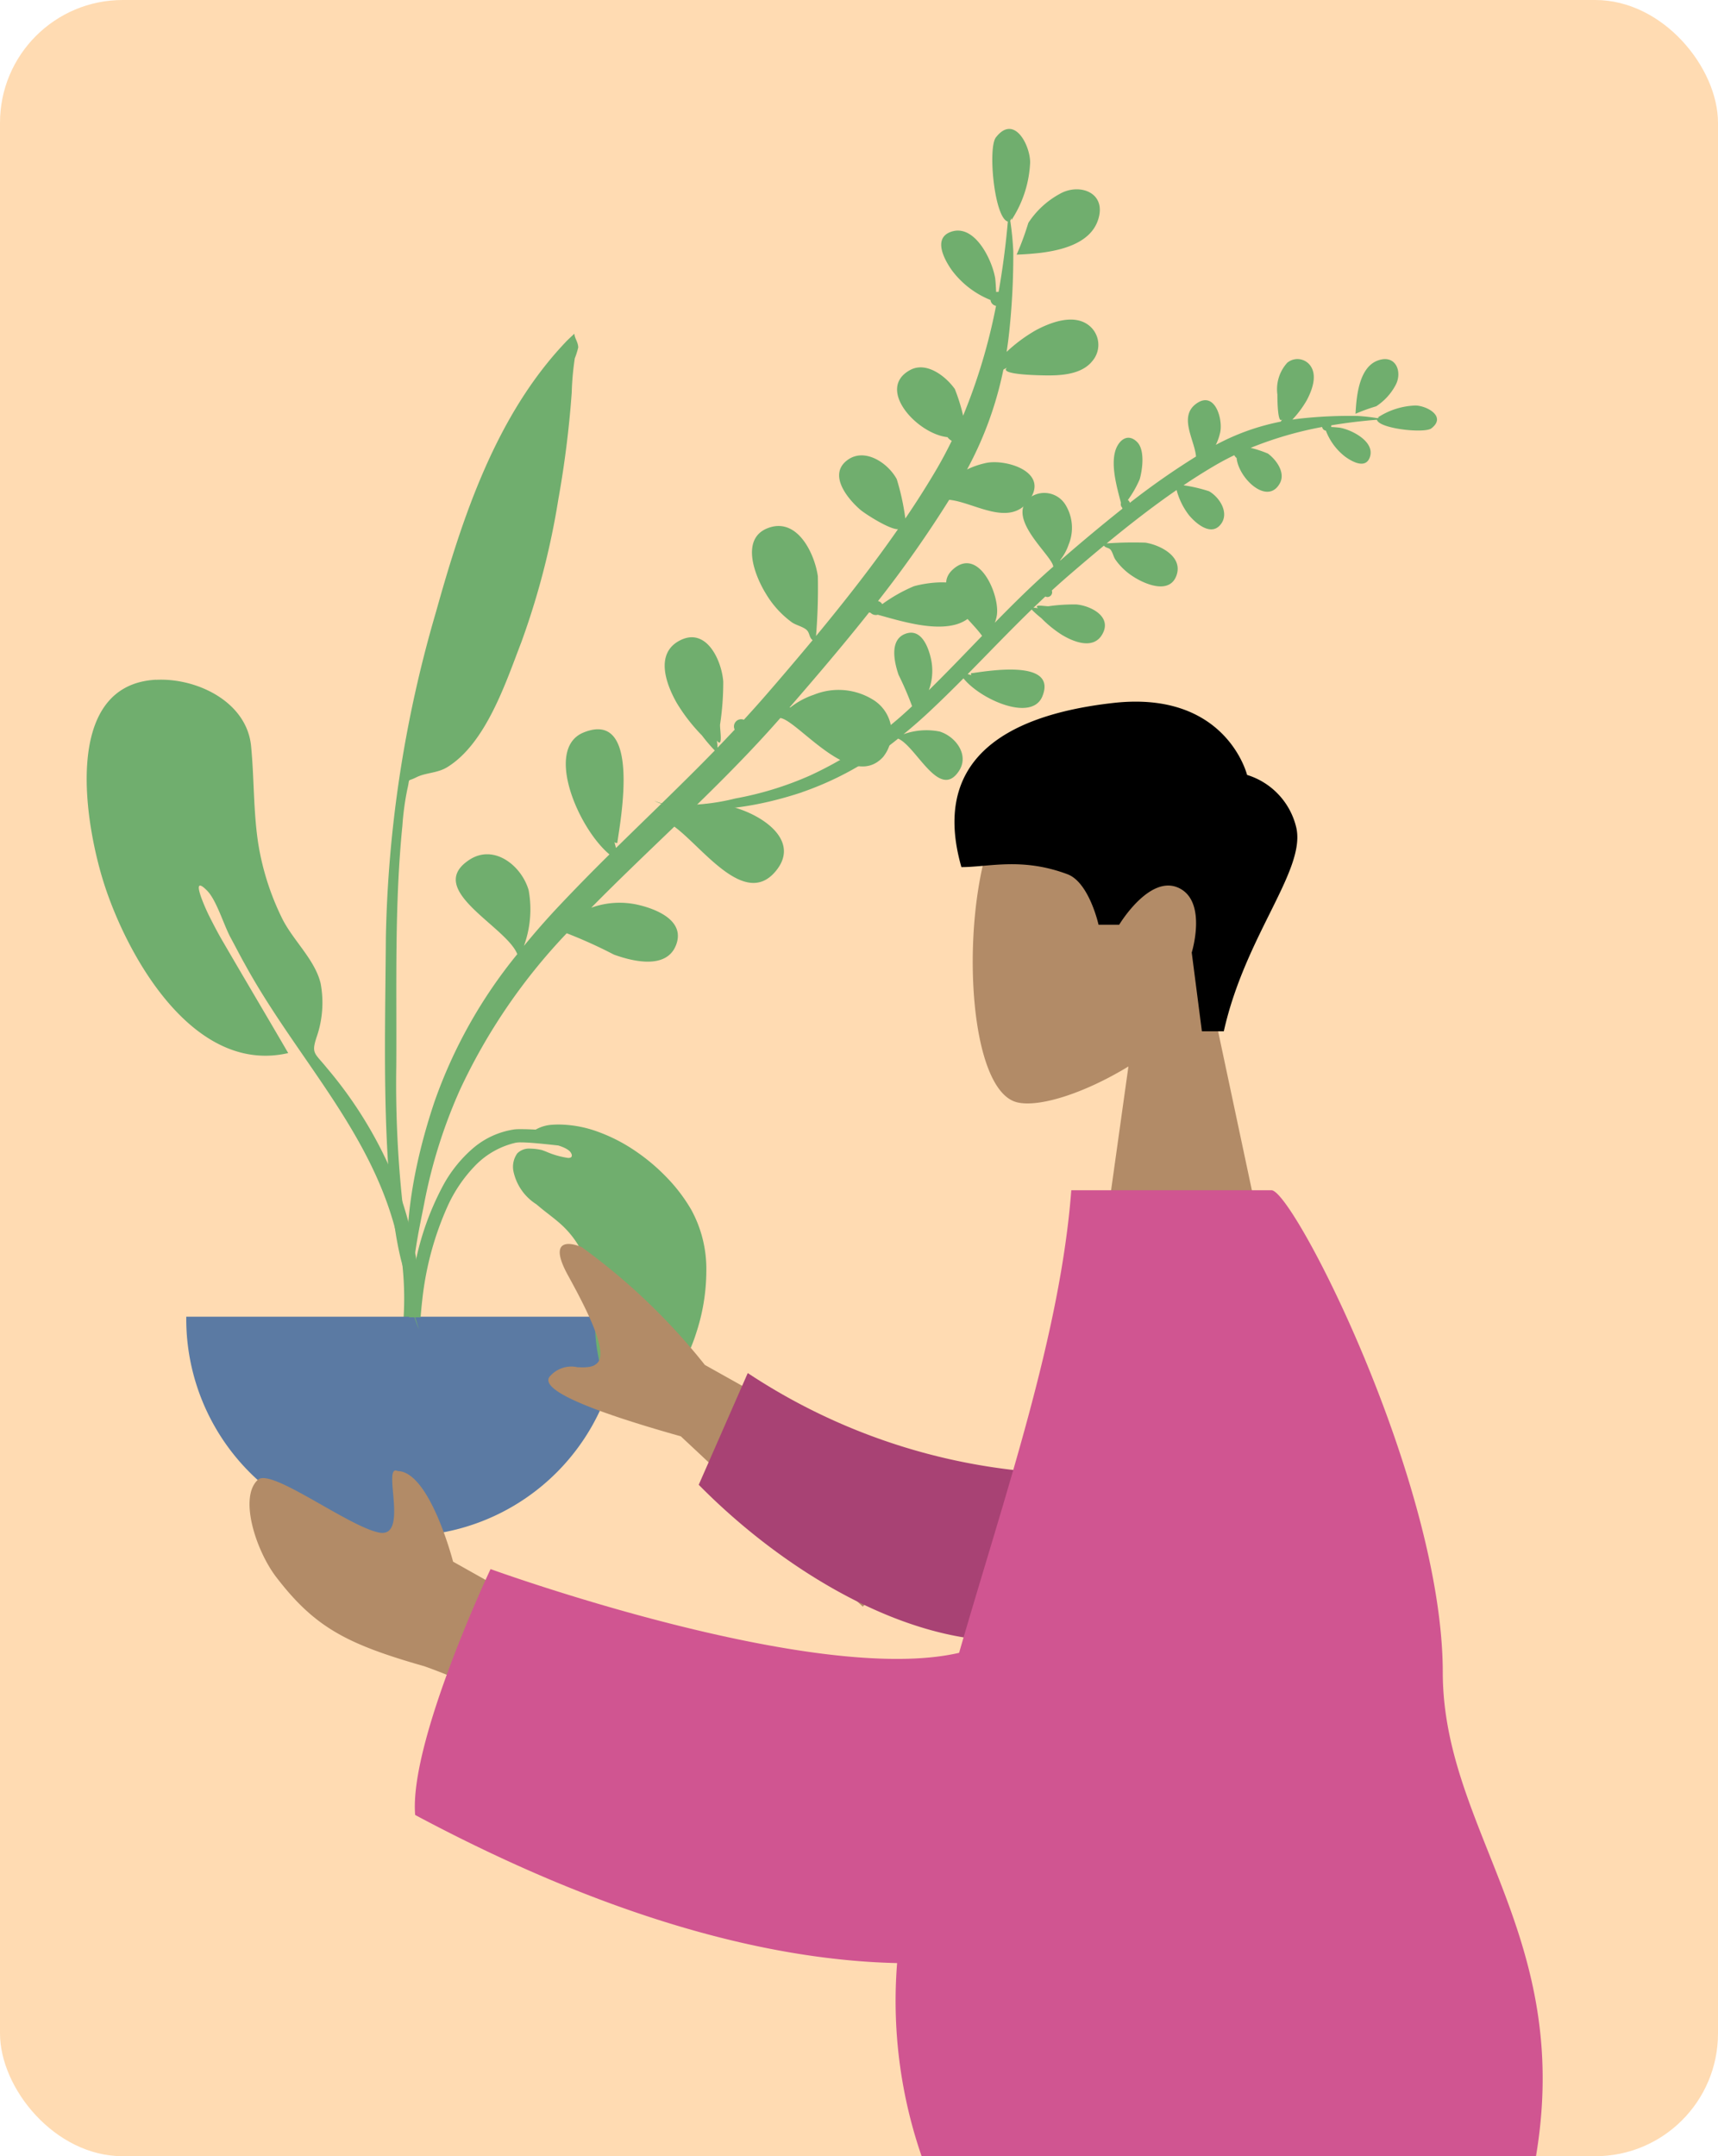 <svg xmlns="http://www.w3.org/2000/svg" width="140" height="175.634" viewBox="0 0 140 175.634">
    <defs>
        <clipPath id="err7ermdva">
            <rect data-name="Rectangle 4547" width="140" height="175.634" rx="10" style="fill:none"/>
        </clipPath>
    </defs>
    <g data-name="Group 2021">
        <g data-name="Group 1995" style="clip-path:url(#err7ermdva)">
            <path data-name="Rectangle 4546" transform="translate(-7.268 -7.904)" style="fill:#ffdbb2" d="M0 0h154.131v190.734H0z"/>
            <path data-name="Path 202" d="M368.907 5842.078c3.307-.174 7.4 1.773 7.753 5.4.257 2.637.179 5.267.577 7.9a21.471 21.471 0 0 0 1.906 6.042c.882 1.843 2.708 3.412 3.183 5.381a8.522 8.522 0 0 1-.282 4.248c-.507 1.493-.237 1.375.775 2.626a34.012 34.012 0 0 1 5.031 7.9c1.819 4.221 3.013 9.155 2.34 13.776-.085.587-.186 2.693-.987 2.84-.894.165-.476-1.04-.429-1.429a25.682 25.682 0 0 0 .2-7.173c-1.42-9.728-8.336-16.134-12.842-24.388-.248-.426-.771-1.439-1.134-2.108-.573-1.056-1.151-3.065-1.928-3.848-1.463-1.474-.117 1.491.168 2.057.36.716.757 1.477 1.126 2.1 1.69 2.908 3.577 6.082 5.322 9.08-7.542 1.738-12.861-7.414-14.887-13.432-1.67-4.958-3.67-16.551 4.1-16.979" transform="translate(-356.199 -5786.704)" style="fill:#70ae6e"/>
            <path data-name="Path 203" d="M565.282 5627.585c-5.673 5.96-8.414 14.226-10.584 22a100.923 100.923 0 0 0-4.085 26.517c-.04 5.929-.2 11.9.143 17.817q.173 3.16.66 6.291c.027.171.766 4.817 1.474 3.734.4-.616-.757-4.819-.845-5.52a91.349 91.349 0 0 1-.583-11.888c.04-6.539-.152-13.045.5-19.561a22.243 22.243 0 0 1 .4-2.946c.243-1.012-.066-.57.725-.97.769-.39 1.72-.334 2.518-.823 3.166-1.937 4.785-6.915 6.046-10.182a63.043 63.043 0 0 0 3.018-11.648 82.869 82.869 0 0 0 1.09-8.683 22.848 22.848 0 0 1 .249-2.792 6.334 6.334 0 0 0 .282-.894c-.019-.458-.292-.728-.315-1.113q-.356.324-.7.663" transform="translate(-519.169 -5599.74)" style="fill:#70ae6e"/>
            <path data-name="Path 204" d="M425.768 6238.192a17.681 17.681 0 1 0 35.36 0" transform="translate(-410.589 -6130.942)" style="fill:#5b7aa3"/>
            <path data-name="Path 205" d="M584.269 6140.992a2.7 2.7 0 0 1-1.853-.657 3.759 3.759 0 0 1-1-1.62 14.084 14.084 0 0 1-.526-4.021 16.362 16.362 0 0 0-.57-4.336 7.846 7.846 0 0 0-.863-1.9 7.657 7.657 0 0 0-1.464-1.7c-.3-.261-.618-.509-.926-.749a24.332 24.332 0 0 1-.828-.665l-.129-.109a4.2 4.2 0 0 1-1.869-2.692 1.883 1.883 0 0 1 .316-1.457 1.362 1.362 0 0 1 1.071-.384 4.36 4.36 0 0 1 .91.112c.049.011.176.06.354.127a6.906 6.906 0 0 0 1.81.52c.139 0 .231-.032.272-.094a.276.276 0 0 0-.012-.256c-.1-.253-.464-.477-1.067-.665-1.214-.133-2.36-.253-3.043-.253a2.229 2.229 0 0 0-.441.032 6.677 6.677 0 0 0-3.258 1.833 11.68 11.68 0 0 0-2.248 3.272 25.153 25.153 0 0 0-2.086 7.646c-.052.442-.1.922-.143 1.466h-.934a32.1 32.1 0 0 1 .346-3.534 22.834 22.834 0 0 1 2.47-7.292 10.81 10.81 0 0 1 2.413-2.964 6.68 6.68 0 0 1 3.349-1.516 4.986 4.986 0 0 1 .54-.02c.351 0 .775.014 1.192.038a3.093 3.093 0 0 1 1.322-.395c.185-.014.375-.021.564-.021a9.515 9.515 0 0 1 3.187.589 13.675 13.675 0 0 1 3.044 1.562 15.921 15.921 0 0 1 2.631 2.228 13.452 13.452 0 0 1 1.947 2.588 10.052 10.052 0 0 1 1.214 4.976 16.247 16.247 0 0 1-.85 5.116 11.756 11.756 0 0 1-1.7 3.38 3.991 3.991 0 0 1-3.1 1.808z" transform="translate(-532.402 -6027.141)" style="fill:#70ae6e"/>
            <path data-name="Path 206" d="M565.512 5597.311a16.216 16.216 0 0 1-.573-2.012 6.216 6.216 0 0 0 .573 2.012m-.434-2.028c-.369-2.621.449-6.085.846-8.142a41.916 41.916 0 0 1 2.945-9.365 47.627 47.627 0 0 1 8.682-12.71 38.631 38.631 0 0 1 3.842 1.738c1.469.534 4.272 1.255 5.062-.768.777-1.989-1.578-2.925-3.023-3.269a6.773 6.773 0 0 0-3.885.22c2.214-2.248 4.5-4.421 6.772-6.607 2.262 1.647 5.666 6.548 8.172 3.732 2.875-3.232-3.175-5.951-5.655-5.552a4.512 4.512 0 0 0-.88.241c2.41-2.344 4.778-4.73 7-7.266 1.4.167 5.81 6.011 8.383 3.164a3.158 3.158 0 0 0-.708-4.58 5.341 5.341 0 0 0-4.938-.482 6.342 6.342 0 0 0-1.912 1.03l-.075.009c2.185-2.519 4.381-5.092 6.485-7.743l.123.032a.6.6 0 0 0 .587.157c1.871.519 4.422 1.3 6.3.811 1.3-.337 2.422-1.492 1.228-2.75-.97-1.023-3.412-.713-4.592-.382a12.98 12.98 0 0 0-2.577 1.459.532.532 0 0 0-.342-.253 94.231 94.231 0 0 0 5.8-8.247c2.01.186 4.882 2.275 6.505.057 1.693-2.315-1.827-3.38-3.45-3.068a6.737 6.737 0 0 0-1.6.54 29.273 29.273 0 0 0 2.79-7.353c.021.008.035.018.057.026l-.056-.03q.09-.385.169-.772a2.543 2.543 0 0 1 .3-.166c-.711.565 2.44.62 3.03.631 1.3.024 3.046-.048 3.932-1.183a2.073 2.073 0 0 0 .145-.194 2.02 2.02 0 0 0-.557-2.784c-1.237-.835-3.032-.14-4.187.473a12.622 12.622 0 0 0-2.4 1.774q.124-.787.209-1.584a58.882 58.882 0 0 0 .336-6.6 25.181 25.181 0 0 0-.247-2.509.394.394 0 0 0 .08-.225c.036.194.009.2.1.056a9.274 9.274 0 0 0 1.44-4.571c0-1.4-1.3-3.962-2.791-2.037-.668.86-.127 6.572.974 6.854a65.971 65.971 0 0 1-.753 5.729.656.656 0 0 0-.2.009c-.022-.465-.053-.973-.083-1.146-.254-1.492-1.686-4.463-3.627-3.746-1.492.551-.444 2.366.124 3.153a7.338 7.338 0 0 0 3.127 2.39.54.54 0 0 0 .45.476 46.857 46.857 0 0 1-2.681 8.948 14.526 14.526 0 0 0-.68-2.177c-.74-1.04-2.312-2.267-3.646-1.54-2.8 1.529.57 5.2 3.052 5.466a1.112 1.112 0 0 0 .344.3q-.636 1.307-1.381 2.56a72.586 72.586 0 0 1-2.4 3.764 19.273 19.273 0 0 0-.7-3.207c-.714-1.318-2.617-2.6-4.03-1.543-1.589 1.192.041 3.152 1.043 4.022.411.357 2.413 1.634 3.089 1.6-2.054 2.956-4.343 5.877-6.678 8.7a48.578 48.578 0 0 0 .147-4.875c-.272-1.874-1.682-4.809-4.052-3.922-2.3.859-1.068 3.923-.174 5.364a7.845 7.845 0 0 0 2.119 2.325c.337.23.886.345 1.176.6s.2.612.505.848a280.32 280.32 0 0 1-3.794 4.461q-.892 1.025-1.81 2.023a.581.581 0 0 0-.281-.04.59.59 0 0 0-.522.649.617.617 0 0 0 .056.194q-.7.743-1.4 1.473a3.5 3.5 0 0 0-.051-.577c.531.667.23-.946.26-1.311a22.937 22.937 0 0 0 .26-3.492c-.122-1.708-1.37-4.5-3.561-3.344-2.015 1.064-1.1 3.549-.224 5.086a14.464 14.464 0 0 0 2.052 2.642 12.878 12.878 0 0 0 1.043 1.223c-2.63 2.7-5.363 5.3-8.048 7.939a9.73 9.73 0 0 1-.128-.482.26.26 0 0 0 .231.072c.232-1.715 2-10.9-2.738-9-3.211 1.291-.487 7.771 2.1 9.935a163.779 163.779 0 0 0-4.143 4.232q-1.472 1.564-2.828 3.221a8.666 8.666 0 0 0 .386-4.536c-.577-2-2.812-3.778-4.806-2.494-3.755 2.426 2.962 5.4 3.881 7.7a39.8 39.8 0 0 0-6.753 12.033c-1.622 4.833-3 11.277-1.694 16.487m50.968-85.629c1.946-.227 4.154-.833 4.787-2.647.793-2.273-1.5-3.1-3.119-2.161a7.1 7.1 0 0 0-2.546 2.356 23.11 23.11 0 0 1-.953 2.583 24.212 24.212 0 0 0 1.83-.132" transform="translate(-531.368 -5489.048)" style="fill:#70ae6e"/>
            <path data-name="Path 207" d="m929.988 5928.9 2.337-16.691c-3.724 2.266-7.383 3.36-9.1 2.913-4.307-1.12-4.7-17.024-1.37-23.294s20.465-9 21.327 3.419a15.813 15.813 0 0 1-4.143 11.3l4.751 22.354z" transform="translate(-840.37 -5825.34)" style="fill:#b28b67"/>
            <path data-name="Path 208" d="m97.942 84.004-.828-6.414s1.3-4.189-1.082-5.275-4.831 3.011-4.831 3.011h-1.68s-.763-3.452-2.534-4.116c-3.721-1.393-6.413-.58-8.642-.58-2.426-8.487 3.189-12.344 12.39-13.373s10.889 5.864 10.889 5.864a5.9 5.9 0 0 1 4.018 4.325c.753 3.477-4.181 8.779-5.914 16.559z"/>
            <path data-name="Path 209" d="m491.04 6223.882-8.964-5.031s-1.887-7.334-4.51-7.38c-.673-.323-.419 1.086-.322 2.495s.035 2.775-1.229 2.508c-2.547-.536-8.764-5.268-9.836-4.3-1.584 1.419-.168 5.778 1.493 7.944 3.113 4.051 5.688 5.438 12.057 7.25a42.02 42.02 0 0 1 10.8 5.7zm31.96-9.635-20.407-11.422a50.934 50.934 0 0 0-10.03-9.592c-1.01-.43-2.766-.69-1.121 2.3s3.246 6.2 2.407 7.12c-.369.4-.978.382-1.631.36a2.31 2.31 0 0 0-2.3.8q-1 1.529 10.717 4.828l14.828 13.873z" transform="translate(-445.155 -6091.646)" style="fill:#b28b67"/>
            <path data-name="Path 210" d="M778.43 6281.465a49.366 49.366 0 0 1-26.849-8.215l-3.995 9.1c7.016 7.112 16.88 12.956 25.505 12.709a7.993 7.993 0 0 0 5.339-13.595" transform="translate(-690.646 -6161.408)" style="fill:#a84274"/>
            <path data-name="Path 211" d="M641.556 6245.149c7.178-.954 13.858-1.907 17.739-1.125 6.655-22.079-6.212-31.049-6.229-45.176-.012-15.463-12.17-39.282-13.959-39.282h-16.313c-.9 11.808-5.426 24.823-9.143 37.679-11.855 2.75-38.181-6.821-38.181-6.821s-6.646 14.046-6.145 20.029c15.319 8.178 28.45 11.823 39.275 12.064a38.778 38.778 0 0 0 3.072 18.5c1.963 4.267 7.4 5.543 14.028 5.543a126.267 126.267 0 0 0 15.855-1.414" transform="translate(-535.494 -6062.615)" style="fill:#d05591"/>
            <path data-name="Path 212" d="M720.913 5679.03a10.343 10.343 0 0 1-1.3-.394 3.959 3.959 0 0 0 1.3.394m10.72-1.087a25.678 25.678 0 0 0 7.857-4.373c1.484.625 3.364 5.087 4.966 2.623.848-1.309-.29-2.8-1.582-3.2a5.514 5.514 0 0 0-2.945.221q1.085-.884 2.111-1.845c.944-.883 1.865-1.79 2.776-2.707 1.384 1.727 5.567 3.577 6.429 1.464 1.269-3.119-4.7-2.018-5.818-1.877a.176.176 0 0 0 .045.153 4.98 4.98 0 0 1-.312-.088c1.735-1.755 3.439-3.542 5.211-5.26a8.323 8.323 0 0 0 .785.7 9.436 9.436 0 0 0 1.7 1.376c.991.593 2.6 1.214 3.3-.109.769-1.439-1.036-2.286-2.142-2.379a14.618 14.618 0 0 0-2.267.145c-.237.017-1.281-.194-.852.162a2.184 2.184 0 0 0-.374-.038q.479-.461.966-.917a.388.388 0 0 0 .125.039.384.384 0 0 0 .425-.34.388.388 0 0 0-.024-.186q.654-.6 1.326-1.182c.95-.82 1.927-1.65 2.922-2.474.151.206.385.146.546.34s.231.557.379.782a5.128 5.128 0 0 0 1.493 1.418c.928.6 2.906 1.438 3.481-.075.593-1.56-1.3-2.515-2.514-2.708a31.075 31.075 0 0 0-3.163.061c1.85-1.522 3.763-3.013 5.7-4.348a5.752 5.752 0 0 0 1.013 2.054c.557.669 1.816 1.761 2.6.72.7-.926-.121-2.193-.971-2.675a12.306 12.306 0 0 0-2.075-.485 47.143 47.143 0 0 1 2.46-1.556q.818-.483 1.671-.894a.73.73 0 0 0 .193.229c.154 1.643 2.51 3.9 3.523 2.059.482-.876-.3-1.925-.971-2.421a9.227 9.227 0 0 0-1.407-.466 29.956 29.956 0 0 1 5.825-1.7.354.354 0 0 0 .305.3 4.838 4.838 0 0 0 1.527 2.084c.506.382 1.676 1.088 2.044.106.48-1.278-1.437-2.246-2.4-2.426a9.394 9.394 0 0 0-.742-.063.449.449 0 0 0 .008-.135 42.165 42.165 0 0 1 3.721-.455c.175.73 3.876 1.131 4.439.7 1.261-.973-.393-1.849-1.3-1.86a5.938 5.938 0 0 0-2.976.917c-.1.056-.09.039.036.064a.25.25 0 0 0-.147.051 15.945 15.945 0 0 0-1.626-.182 37.4 37.4 0 0 0-4.287.172q-.518.05-1.029.126a8.339 8.339 0 0 0 1.169-1.569c.406-.759.871-1.94.338-2.764a1.3 1.3 0 0 0-1.8-.389 1.359 1.359 0 0 0-.127.094 3.212 3.212 0 0 0-.8 2.59c0 .39.015 2.473.387 2.007a1.644 1.644 0 0 1-.11.194q-.251.05-.5.106l-.019-.037c.005.015.011.024.016.038a18.756 18.756 0 0 0-4.791 1.788 4.506 4.506 0 0 0 .362-1.051c.214-1.07-.449-3.4-1.964-2.3-1.451 1.056-.118 2.97-.013 4.3a61.119 61.119 0 0 0-5.393 3.773.352.352 0 0 0-.162-.228 8.638 8.638 0 0 0 .966-1.692c.224-.777.443-2.389-.213-3.038-.807-.8-1.564-.064-1.793.791-.332 1.24.156 2.931.479 4.172a.4.4 0 0 0 .1.389l.02.082a148.976 148.976 0 0 0-5.072 4.228l.006-.05a4.2 4.2 0 0 0 .683-1.256 3.587 3.587 0 0 0-.275-3.267 2.025 2.025 0 0 0-2.966-.5c-1.866 1.679 1.891 4.64 1.989 5.564-1.661 1.45-3.227 3-4.766 4.572a3 3 0 0 0 .163-.58c.277-1.637-1.441-5.656-3.559-3.78-1.846 1.634 1.307 3.922 2.359 5.429-1.436 1.485-2.863 2.98-4.338 4.426a4.556 4.556 0 0 0 .172-2.566c-.212-.958-.8-2.521-2.1-2.023-1.318.507-.872 2.365-.537 3.34a25.648 25.648 0 0 1 1.1 2.552 30.876 30.876 0 0 1-8.31 5.642 26.825 26.825 0 0 1-6.1 1.875 17.41 17.41 0 0 1-5.288.5c3.37.9 7.561.04 10.708-1m45.126-30.836a14.77 14.77 0 0 1 1.683-.61 4.656 4.656 0 0 0 1.548-1.665c.624-1.064.1-2.585-1.378-2.078-1.182.4-1.592 1.86-1.754 3.145-.055.439-.081.858-.1 1.208" transform="translate(-666.302 -5613.406)" style="fill:#70ae6e"/>
        </g>
    </g>
</svg>
